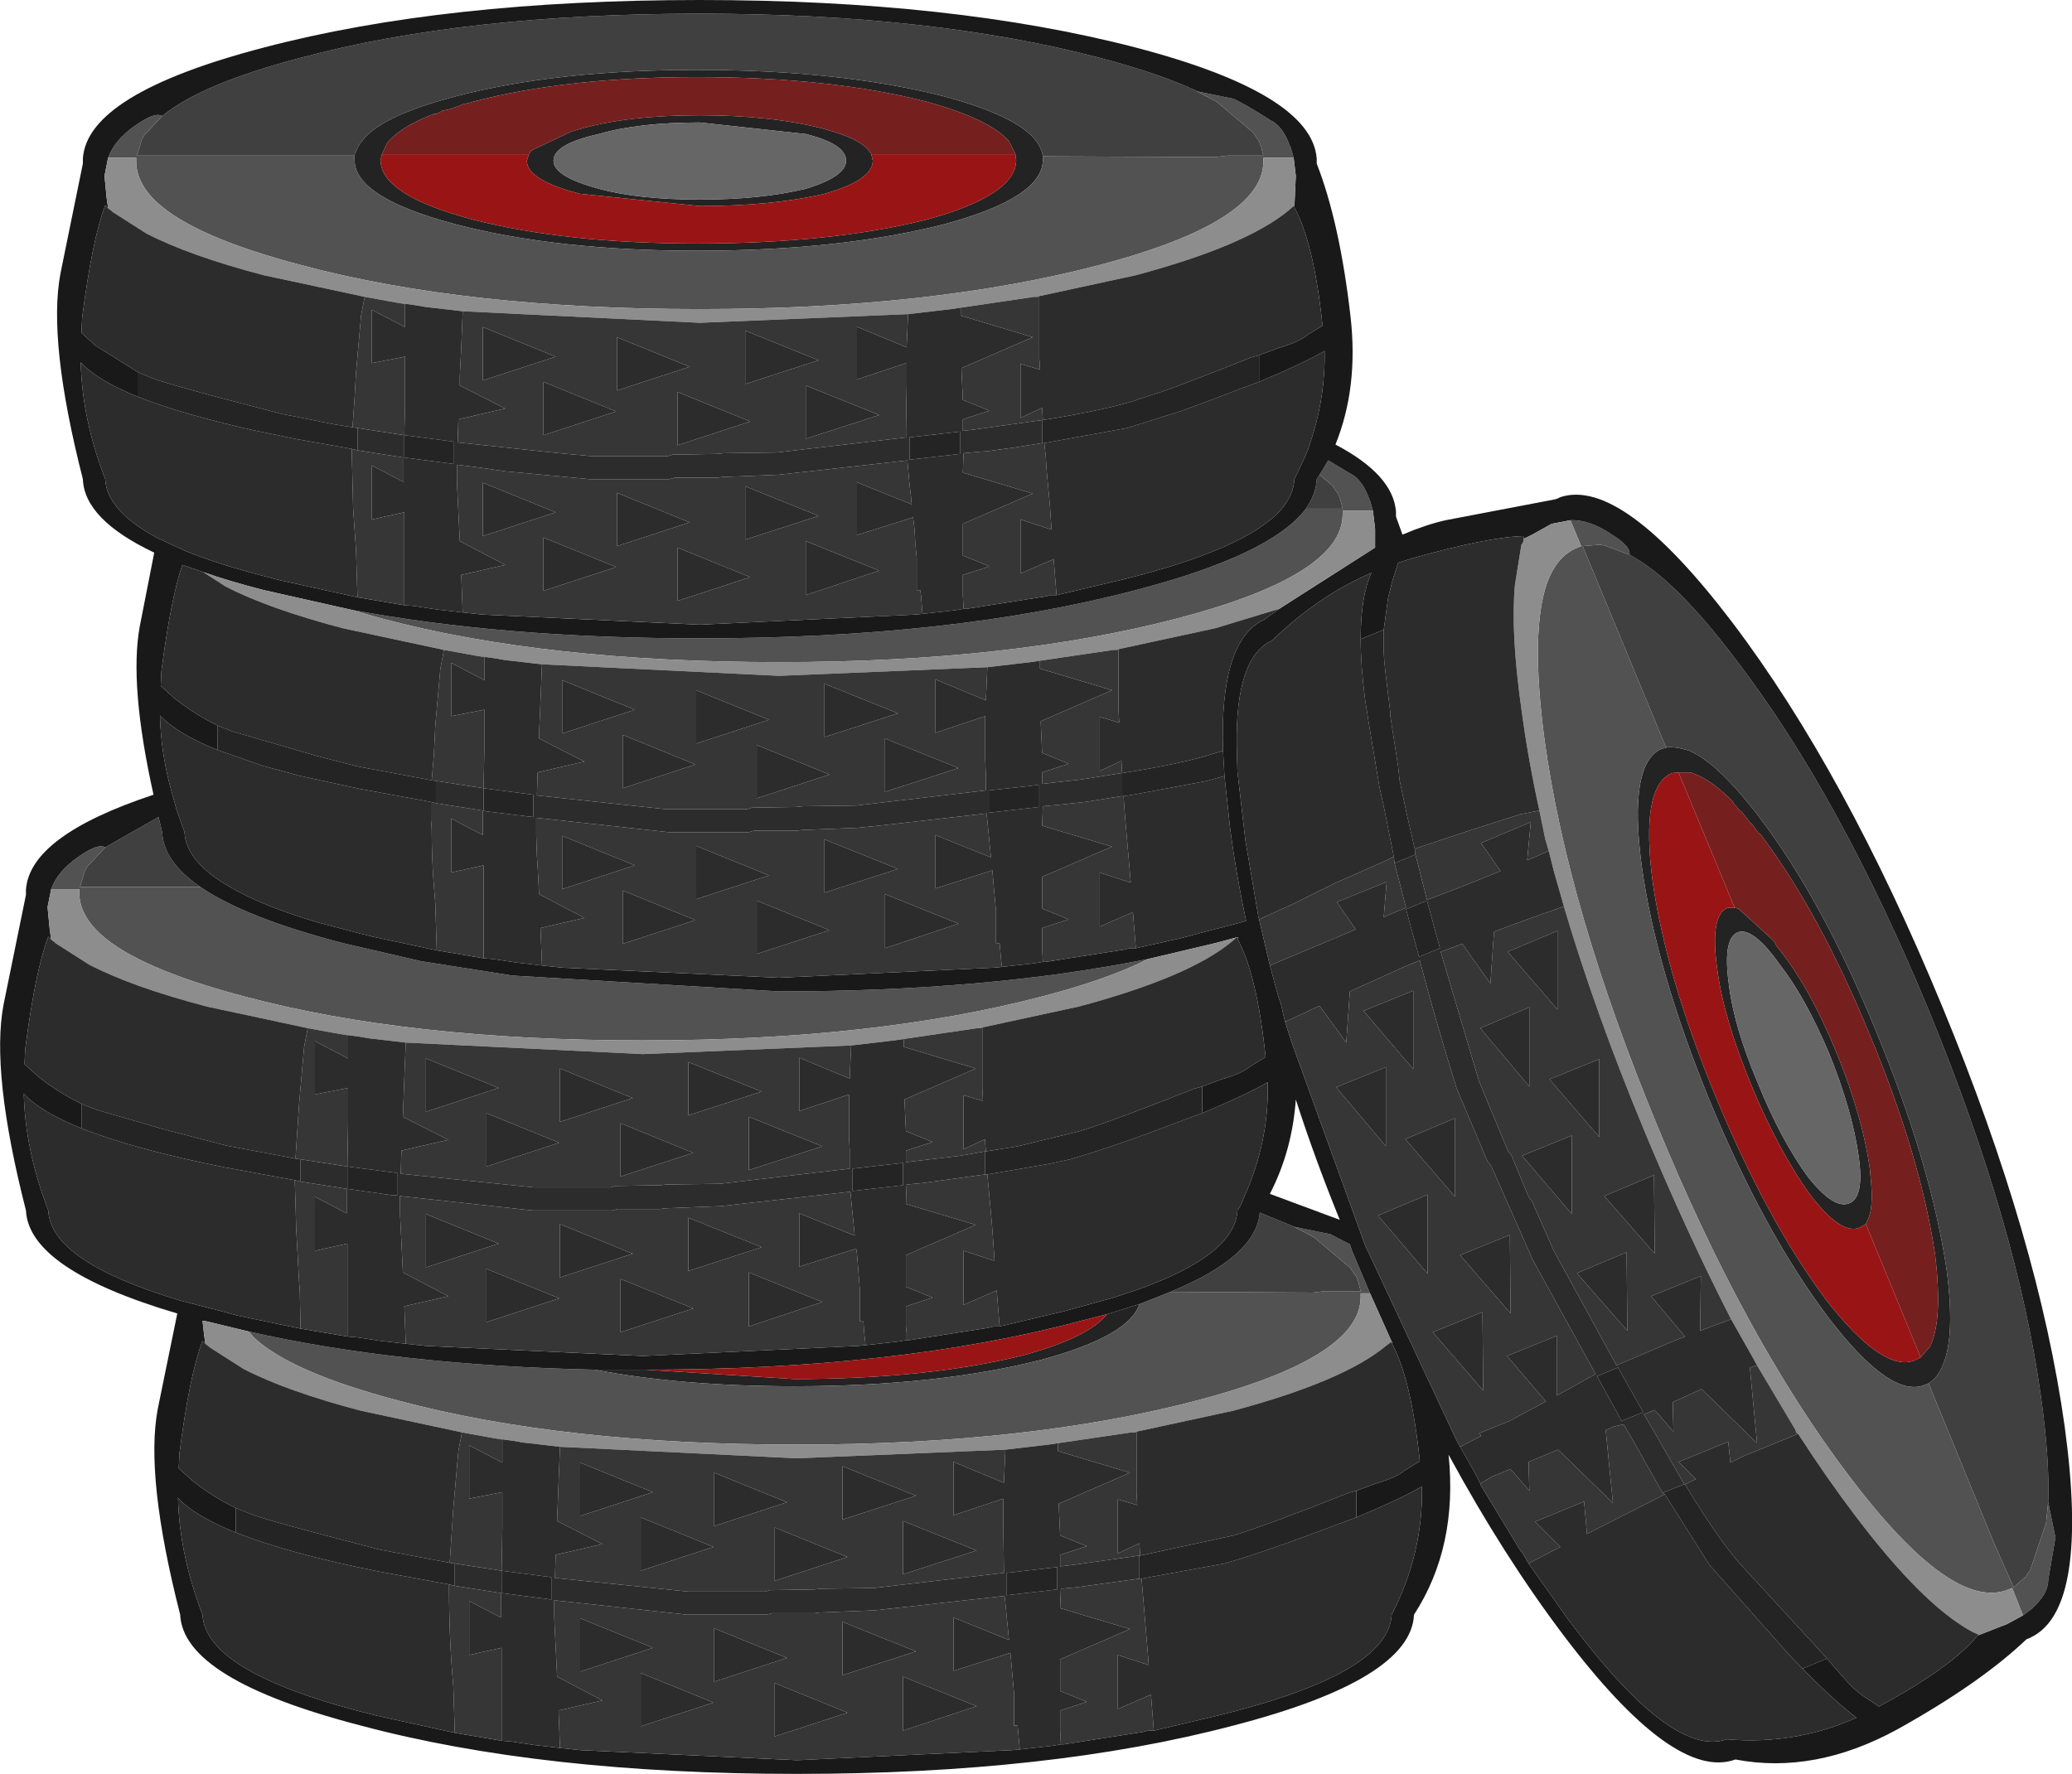 <?xml version="1.0" encoding="UTF-8" standalone="no"?>
<svg xmlns:ffdec="https://www.free-decompiler.com/flash" xmlns:xlink="http://www.w3.org/1999/xlink" ffdec:objectType="shape" height="123.1px" width="143.75px" xmlns="http://www.w3.org/2000/svg">
  <g transform="matrix(1.0, 0.0, 0.0, 1.0, 0.0, 123.1)">
    <path d="M72.35 -112.25 L72.35 -112.0 Q72.35 -109.4 65.55 -107.55 58.3 -105.7 48.35 -105.7 38.6 -105.7 31.55 -107.55 24.6 -109.4 24.6 -112.0 L24.6 -112.3 24.6 -112.35 24.75 -112.7 24.95 -113.1 25.35 -113.6 25.45 -113.7 Q27.0 -115.2 31.55 -116.4 38.6 -118.25 48.35 -118.25 58.3 -118.25 65.55 -116.4 70.0 -115.2 71.55 -113.7 72.25 -113.0 72.35 -112.25 M70.45 -112.4 L70.0 -113.3 Q68.65 -114.85 64.25 -116.05 57.6 -117.75 48.35 -117.75 39.35 -117.75 32.85 -116.05 L32.7 -116.0 32.5 -115.95 32.25 -115.9 32.05 -115.85 31.85 -115.75 31.55 -115.65 31.3 -115.55 30.65 -115.4 30.5 -115.3 30.25 -115.2 30.1 -115.2 30.05 -115.15 29.85 -115.1 Q27.65 -114.2 26.85 -113.15 L26.5 -112.4 26.4 -112.0 Q26.4 -109.55 32.85 -107.85 39.35 -106.2 48.35 -106.2 57.6 -106.2 64.25 -107.85 70.5 -109.55 70.5 -112.0 L70.45 -112.4 M36.7 -112.4 L36.85 -112.65 39.6 -113.95 39.9 -114.05 40.25 -114.15 Q43.55 -115.1 48.55 -115.1 53.55 -115.1 57.2 -114.15 L57.35 -114.1 Q59.75 -113.45 60.35 -112.55 L60.45 -112.4 60.55 -111.95 Q60.55 -110.6 57.2 -109.65 53.55 -108.8 48.55 -108.8 L40.25 -109.65 Q36.55 -110.6 36.55 -111.95 L36.7 -112.4 M58.7 -111.95 Q58.7 -113.1 55.9 -113.8 L48.55 -114.6 Q44.3 -114.6 41.55 -113.8 38.4 -113.1 38.4 -111.95 38.4 -110.85 41.55 -110.0 44.3 -109.25 48.55 -109.25 52.8 -109.25 55.9 -110.0 58.7 -110.85 58.7 -111.95 M41.25 -28.05 L44.6 -28.05 44.8 -28.05 55.1 -27.4 Q64.35 -27.4 71.0 -29.05 75.55 -30.3 76.8 -31.9 L79.05 -32.6 Q78.35 -30.4 72.3 -28.75 65.05 -26.9 55.1 -26.9 47.3 -26.9 41.25 -28.05 M133.25 -28.9 L133.9 -29.65 Q134.8 -31.5 134.25 -36.05 133.25 -42.8 129.7 -51.35 126.25 -59.7 122.25 -65.05 L122.15 -65.2 122.0 -65.3 121.8 -65.55 121.75 -65.65 121.55 -65.9 121.35 -66.1 121.2 -66.3 120.8 -66.8 120.65 -66.9 120.45 -67.15 120.4 -67.2 120.3 -67.3 120.2 -67.5 Q118.55 -69.15 117.25 -69.5 L116.45 -69.5 116.0 -69.45 Q113.8 -68.55 114.65 -61.95 115.6 -55.3 119.05 -46.95 122.6 -38.4 126.65 -32.95 130.65 -27.8 132.85 -28.7 L133.25 -28.9 M120.35 -60.1 L120.6 -60.05 122.85 -58.0 123.1 -57.75 123.25 -57.45 Q125.45 -54.8 127.35 -50.2 129.25 -45.6 129.75 -41.8 L129.75 -41.65 Q130.05 -39.15 129.5 -38.3 L129.45 -38.15 129.0 -37.9 Q127.75 -37.4 125.65 -40.1 123.4 -43.2 121.5 -47.8 119.6 -52.4 119.15 -55.75 118.6 -59.6 119.85 -60.1 L120.35 -60.1 M126.9 -50.0 Q125.25 -53.9 123.45 -56.2 121.6 -58.8 120.55 -58.4 119.5 -57.95 119.95 -54.75 120.3 -51.85 121.95 -47.95 123.55 -44.0 125.45 -41.4 127.25 -39.15 128.3 -39.6 129.35 -40.0 128.95 -42.85 128.5 -46.05 126.9 -50.0 M115.6 -71.2 L115.65 -71.25 116.0 -71.25 116.45 -71.2 117.05 -71.05 117.2 -71.0 Q119.2 -70.15 122.05 -66.4 126.45 -60.6 130.15 -51.55 133.95 -42.35 135.05 -35.0 135.65 -30.4 134.8 -28.4 134.45 -27.5 133.8 -27.1 L133.55 -27.0 Q131.2 -26.0 126.9 -31.6 122.4 -37.55 118.6 -46.75 114.9 -55.8 113.9 -63.0 112.95 -70.15 115.3 -71.15 L115.6 -71.2" fill="#232323" fill-rule="evenodd" stroke="none"/>
    <path d="M26.5 -112.4 L26.85 -113.15 Q27.65 -114.2 29.85 -115.1 L30.05 -115.15 30.1 -115.2 30.25 -115.2 30.5 -115.3 30.65 -115.4 31.3 -115.55 31.55 -115.65 31.85 -115.75 32.05 -115.85 32.25 -115.9 32.5 -115.95 32.7 -116.0 32.85 -116.05 Q39.35 -117.75 48.35 -117.75 57.6 -117.75 64.25 -116.05 68.65 -114.85 70.0 -113.3 L70.45 -112.4 60.45 -112.4 60.35 -112.55 Q59.75 -113.45 57.35 -114.1 L57.2 -114.15 Q53.55 -115.1 48.55 -115.1 43.55 -115.1 40.25 -114.15 L39.9 -114.05 39.6 -113.95 36.85 -112.65 36.7 -112.4 26.5 -112.4 M116.45 -69.5 L117.25 -69.5 Q118.55 -69.15 120.2 -67.5 L120.3 -67.3 120.4 -67.2 120.45 -67.15 120.65 -66.9 120.8 -66.8 121.2 -66.3 121.35 -66.1 121.55 -65.9 121.75 -65.65 121.8 -65.55 122.0 -65.3 122.15 -65.2 122.25 -65.05 Q126.25 -59.7 129.7 -51.35 133.25 -42.8 134.25 -36.05 134.8 -31.5 133.9 -29.65 L133.25 -28.9 129.45 -38.15 129.5 -38.3 Q130.05 -39.15 129.75 -41.65 L129.75 -41.8 Q129.25 -45.6 127.35 -50.2 125.45 -54.8 123.25 -57.45 L123.1 -57.75 122.85 -58.0 120.6 -60.05 120.35 -60.1 116.45 -69.5" fill="#761f1f" fill-rule="evenodd" stroke="none"/>
    <path d="M83.1 -116.75 L83.05 -116.75 84.4 -116.05 87.0 -113.85 87.0 -113.8 87.35 -113.3 87.5 -112.9 87.65 -112.3 85.15 -112.3 84.35 -112.2 72.35 -112.25 Q72.25 -113.0 71.55 -113.7 70.0 -115.2 65.55 -116.4 58.3 -118.25 48.35 -118.25 38.6 -118.25 31.55 -116.4 27.0 -115.2 25.45 -113.7 L25.35 -113.6 24.95 -113.1 24.75 -112.7 24.6 -112.35 24.6 -112.3 9.5 -112.3 9.85 -113.45 10.0 -113.7 11.25 -115.05 Q14.0 -117.3 20.9 -119.1 32.3 -122.15 48.55 -122.15 64.6 -122.15 76.25 -119.1 80.45 -118.0 83.1 -116.75 M90.6 -87.8 Q91.3 -88.8 91.35 -89.85 L91.55 -90.15 92.5 -89.35 92.5 -89.3 92.85 -88.8 93.0 -88.4 93.15 -87.8 90.6 -87.8 M13.9 -61.55 L5.55 -61.55 5.9 -62.7 6.05 -62.95 7.3 -64.3 11.0 -66.4 11.25 -65.35 Q11.35 -63.3 13.9 -61.55 M81.2 -33.45 Q87.15 -35.9 87.4 -38.95 L89.85 -37.95 89.8 -37.95 91.15 -37.25 93.75 -35.05 93.75 -35.0 94.1 -34.5 94.25 -34.1 94.4 -33.5 91.9 -33.5 91.1 -33.4 81.2 -33.45 M133.8 -27.1 Q134.45 -27.5 134.8 -28.4 135.65 -30.4 135.05 -35.0 133.95 -42.35 130.15 -51.55 126.45 -60.6 122.05 -66.4 119.2 -70.15 117.2 -71.0 L117.05 -71.05 116.45 -71.2 116.0 -71.25 115.65 -71.25 115.6 -71.2 109.8 -85.2 111.0 -85.3 111.3 -85.25 113.05 -84.6 Q116.2 -82.95 120.45 -77.3 127.65 -67.9 133.85 -52.9 139.95 -38.05 141.6 -26.15 142.2 -21.85 142.1 -18.9 L141.95 -17.4 140.85 -14.15 140.5 -13.65 140.15 -13.35 139.7 -12.95 138.35 -16.0 133.8 -27.1" fill="#404040" fill-rule="evenodd" stroke="none"/>
    <path d="M83.1 -116.75 L85.55 -116.25 Q86.35 -115.9 88.15 -114.75 89.0 -114.35 89.5 -112.95 L89.55 -112.85 89.75 -112.15 87.65 -112.15 87.65 -111.9 Q87.65 -107.7 76.25 -104.7 64.6 -101.65 48.55 -101.65 32.3 -101.65 20.9 -104.7 13.5 -106.65 10.9 -109.05 9.45 -110.4 9.45 -111.9 L9.45 -112.15 7.5 -112.15 Q7.95 -113.4 9.4 -114.4 10.75 -115.35 11.25 -115.05 L10.0 -113.7 9.85 -113.45 9.5 -112.3 24.6 -112.3 24.6 -112.0 Q24.6 -109.4 31.55 -107.55 38.6 -105.7 48.35 -105.7 58.3 -105.7 65.55 -107.55 72.35 -109.4 72.35 -112.0 L72.35 -112.25 84.35 -112.2 85.15 -112.3 87.65 -112.3 87.5 -112.9 87.35 -113.3 87.0 -113.8 87.0 -113.85 84.4 -116.05 83.05 -116.75 83.1 -116.75 M79.65 -56.55 Q76.9 -55.15 72.3 -53.95 60.65 -50.9 44.6 -50.9 28.35 -50.9 16.95 -53.95 9.55 -55.9 6.95 -58.3 5.5 -59.65 5.5 -61.15 L5.5 -61.4 3.55 -61.4 Q4.0 -62.65 5.45 -63.65 6.8 -64.6 7.3 -64.3 L6.05 -62.95 5.9 -62.7 5.55 -61.55 13.9 -61.55 Q17.05 -59.4 23.8 -57.65 L29.2 -56.4 35.55 -55.4 54.05 -54.3 Q68.5 -54.3 79.65 -56.55 M95.25 -87.65 L93.15 -87.65 93.15 -87.4 Q93.15 -83.2 81.75 -80.2 70.1 -77.15 54.05 -77.15 37.8 -77.15 26.4 -80.2 L24.3 -80.8 Q34.9 -78.8 48.55 -78.8 66.1 -78.8 78.8 -82.15 88.2 -84.6 90.6 -87.8 L93.15 -87.8 93.0 -88.4 92.85 -88.8 92.5 -89.3 92.5 -89.35 91.55 -90.15 92.15 -91.15 93.65 -90.25 Q94.5 -89.85 95.0 -88.45 L95.05 -88.35 95.25 -87.65 M17.25 -30.7 Q27.6 -28.35 41.25 -28.05 47.3 -26.9 55.1 -26.9 65.05 -26.9 72.3 -28.75 78.35 -30.4 79.05 -32.6 L81.2 -33.45 91.1 -33.4 91.9 -33.5 94.4 -33.5 94.25 -34.1 94.1 -34.5 93.75 -35.0 93.75 -35.05 91.15 -37.25 89.8 -37.95 89.85 -37.95 92.3 -37.45 93.65 -36.75 93.8 -36.3 95.05 -33.35 94.4 -33.35 94.4 -33.1 Q94.4 -28.9 83.0 -25.9 71.35 -22.85 55.3 -22.85 39.05 -22.85 27.65 -25.9 20.25 -27.85 17.65 -30.25 L17.25 -30.7 M115.6 -71.2 L115.3 -71.15 Q112.95 -70.15 113.9 -63.0 114.9 -55.8 118.6 -46.75 122.4 -37.55 126.9 -31.6 131.2 -26.0 133.55 -27.0 L133.8 -27.1 138.35 -16.0 139.7 -12.95 140.15 -13.35 140.5 -13.65 140.85 -14.15 141.95 -17.4 142.1 -18.9 142.1 -18.85 142.6 -16.4 142.1 -13.45 Q142.1 -12.5 141.0 -11.5 L140.95 -11.45 140.35 -11.0 139.6 -12.9 139.35 -12.8 Q135.45 -11.2 128.3 -20.65 121.05 -30.2 114.95 -45.05 108.75 -60.05 107.15 -71.8 106.15 -79.35 107.35 -82.7 108.05 -84.55 109.45 -85.1 L109.7 -85.2 108.95 -87.0 Q110.25 -87.05 111.75 -86.05 113.15 -85.2 113.05 -84.6 L111.3 -85.25 111.0 -85.3 109.8 -85.2 115.6 -71.2" fill="#525252" fill-rule="evenodd" stroke="none"/>
    <path d="M91.35 -111.9 L91.35 -111.75 Q92.95 -107.65 93.7 -101.1 94.25 -96.2 92.65 -92.25 96.65 -90.15 96.85 -87.6 L96.85 -87.4 96.85 -87.25 97.3 -86.0 Q98.95 -86.7 100.3 -87.0 L107.9 -88.45 108.05 -88.5 108.25 -88.6 Q112.5 -90.0 120.15 -79.95 128.0 -69.6 134.75 -53.25 141.45 -37.05 143.25 -24.05 144.95 -11.5 140.95 -9.5 L140.75 -9.4 140.6 -9.35 Q137.4 -6.3 131.65 -3.1 125.9 0.05 120.4 -1.0 116.15 0.55 108.45 -9.65 104.3 -15.15 100.5 -22.15 101.15 -15.75 98.1 -11.05 97.9 -6.55 85.55 -3.35 72.85 0.0 55.3 0.0 37.6 0.0 25.05 -3.35 12.7 -6.55 12.5 -11.05 10.05 -20.65 10.95 -25.35 L12.3 -31.95 Q2.0 -35.0 1.8 -39.1 -0.65 -48.7 0.25 -53.4 L1.8 -61.0 1.8 -61.15 1.8 -61.35 Q2.05 -65.1 10.65 -67.95 8.95 -75.6 9.7 -79.65 L10.7 -84.75 Q5.85 -87.05 5.75 -89.85 3.3 -99.45 4.2 -104.15 L5.75 -111.75 5.75 -111.9 5.75 -112.1 Q6.05 -116.6 18.3 -119.8 30.85 -123.1 48.55 -123.1 66.1 -123.1 78.8 -119.8 91.0 -116.6 91.35 -112.1 L91.35 -111.9 M89.75 -112.15 L89.55 -112.85 89.5 -112.95 Q89.0 -114.35 88.15 -114.75 86.35 -115.9 85.55 -116.25 L83.1 -116.75 Q80.45 -118.0 76.25 -119.1 64.6 -122.15 48.55 -122.15 32.3 -122.15 20.9 -119.1 14.0 -117.3 11.25 -115.05 10.75 -115.35 9.4 -114.4 7.95 -113.4 7.5 -112.15 L7.25 -110.9 7.4 -109.35 7.5 -108.65 7.3 -108.85 Q6.4 -106.5 5.7 -101.05 L5.65 -100.0 6.65 -99.1 9.6 -97.25 9.6 -95.55 Q6.75 -96.7 5.6 -97.95 5.7 -94.0 7.3 -89.85 7.4 -87.65 10.95 -85.75 L12.9 -84.85 Q15.25 -83.9 18.6 -83.05 L19.35 -82.85 24.8 -81.65 28.05 -81.1 28.7 -81.05 30.35 -80.8 30.8 -80.75 32.1 -80.6 33.5 -80.45 48.55 -79.75 63.5 -80.45 64.0 -80.5 66.25 -80.75 66.85 -80.85 67.05 -80.85 72.15 -81.65 72.5 -81.7 72.9 -81.8 73.3 -81.8 77.75 -82.85 Q86.35 -84.95 88.85 -87.7 89.75 -88.75 89.8 -89.85 L90.4 -91.1 90.75 -91.9 91.1 -93.0 Q91.95 -95.8 91.9 -98.75 90.45 -97.9 87.35 -96.6 L87.35 -98.45 88.7 -98.95 Q90.1 -99.35 90.7 -99.85 L91.75 -100.5 91.75 -100.55 Q91.15 -106.25 89.8 -108.7 L89.9 -110.9 89.75 -112.15 M33.55 -56.6 L34.2 -56.55 35.85 -56.3 36.3 -56.25 37.6 -56.1 39.0 -55.95 54.05 -55.25 69.0 -55.95 69.5 -56.0 71.75 -56.25 72.35 -56.35 72.55 -56.35 77.65 -57.15 78.0 -57.2 78.4 -57.3 78.8 -57.3 81.95 -58.0 83.25 -58.35 85.95 -59.05 86.45 -59.2 Q85.75 -62.5 85.35 -65.55 L84.95 -69.25 84.85 -71.0 Q84.6 -78.65 87.7 -80.1 L88.75 -80.85 95.4 -85.1 95.4 -86.4 95.25 -87.65 95.05 -88.35 95.0 -88.45 Q94.5 -89.85 93.65 -90.25 L92.15 -91.15 91.55 -90.15 91.35 -89.85 Q91.3 -88.8 90.6 -87.8 88.2 -84.6 78.8 -82.15 66.1 -78.8 48.55 -78.8 34.9 -78.8 24.3 -80.8 L18.3 -82.15 Q15.95 -82.75 14.1 -83.4 L12.65 -83.9 Q11.85 -81.55 11.2 -76.55 L11.15 -75.5 12.15 -74.6 Q13.55 -73.5 15.1 -72.75 L15.1 -71.05 Q12.25 -72.2 11.1 -73.45 11.15 -70.95 11.85 -68.35 L12.25 -66.9 12.8 -65.35 Q12.9 -63.3 15.95 -61.55 18.15 -60.25 22.0 -59.1 L24.85 -58.35 25.85 -58.1 30.3 -57.15 33.55 -56.6 M85.8 -58.05 L84.3 -57.65 79.65 -56.55 Q68.5 -54.3 54.05 -54.3 L35.55 -55.4 29.2 -56.4 23.8 -57.65 Q17.05 -59.4 13.9 -61.55 11.35 -63.3 11.25 -65.35 L11.0 -66.4 7.3 -64.3 Q6.8 -64.6 5.45 -63.65 4.0 -62.65 3.55 -61.4 L3.3 -60.15 3.45 -58.6 3.55 -57.9 3.35 -58.1 Q2.45 -55.75 1.75 -50.3 L1.7 -49.25 2.7 -48.35 Q4.1 -47.25 5.65 -46.5 L5.65 -44.8 Q2.8 -45.95 1.65 -47.2 1.75 -43.25 3.35 -39.1 3.5 -35.55 12.5 -32.85 L14.05 -32.45 15.4 -32.1 16.5 -31.8 20.85 -30.9 24.1 -30.35 24.75 -30.3 26.4 -30.05 26.85 -30.0 28.15 -29.85 29.55 -29.7 44.6 -29.0 59.55 -29.7 60.05 -29.75 62.3 -30.0 62.9 -30.1 63.1 -30.1 68.2 -30.9 68.55 -30.95 68.95 -31.05 69.35 -31.05 73.8 -32.1 77.25 -33.05 79.05 -33.65 Q85.7 -36.05 85.85 -39.1 L86.05 -39.4 86.6 -40.7 Q88.05 -44.25 87.95 -48.0 86.5 -47.15 83.4 -45.85 L83.4 -47.7 84.75 -48.2 Q86.15 -48.6 86.75 -49.1 L87.8 -49.75 87.8 -49.8 Q87.2 -55.5 85.85 -57.95 L85.9 -58.05 85.85 -58.05 85.8 -58.05 M17.25 -30.7 L14.35 -31.4 14.05 -31.45 14.15 -30.55 14.25 -29.85 14.05 -30.05 Q13.15 -27.7 12.45 -22.25 L12.4 -21.2 13.4 -20.3 Q14.8 -19.2 16.35 -18.45 L16.35 -16.75 Q13.5 -17.9 12.35 -19.15 12.45 -15.2 14.05 -11.05 14.25 -6.95 26.1 -4.05 L31.55 -2.85 34.8 -2.3 35.45 -2.25 37.1 -2.0 37.55 -1.95 38.85 -1.8 40.25 -1.65 55.3 -0.95 70.25 -1.65 70.75 -1.7 73.0 -1.95 73.6 -2.05 73.8 -2.05 78.9 -2.85 79.25 -2.9 79.65 -3.0 80.05 -3.0 84.5 -4.05 Q96.35 -6.95 96.55 -11.05 98.75 -15.3 98.65 -19.95 97.2 -19.1 94.1 -17.8 L94.1 -19.65 95.45 -20.15 Q96.85 -20.55 97.45 -21.05 L98.5 -21.7 98.5 -21.75 Q97.9 -27.45 96.55 -29.9 L96.6 -29.95 96.55 -30.0 95.05 -33.35 93.8 -36.3 93.65 -36.75 92.3 -37.45 89.85 -37.95 87.4 -38.95 Q87.15 -35.9 81.2 -33.45 L79.05 -32.6 76.8 -31.9 74.85 -31.4 Q62.2 -28.05 44.8 -28.05 L44.6 -28.05 41.25 -28.05 Q27.6 -28.35 17.25 -30.7 M142.1 -18.9 Q142.2 -21.85 141.6 -26.15 139.95 -38.05 133.85 -52.9 127.65 -67.9 120.45 -77.3 116.2 -82.95 113.05 -84.6 113.15 -85.2 111.75 -86.05 110.25 -87.05 108.95 -87.0 L107.65 -86.75 106.3 -86.0 105.7 -85.7 105.75 -85.9 Q103.3 -85.85 97.95 -84.35 L97.8 -84.3 97.0 -84.05 96.6 -82.8 96.3 -81.6 96.0 -79.4 94.4 -78.75 Q94.4 -81.75 95.15 -83.35 91.45 -81.75 88.25 -78.65 85.7 -77.5 85.8 -71.3 L85.85 -69.55 86.4 -64.8 87.3 -59.5 87.35 -59.3 88.1 -56.1 88.25 -55.55 88.7 -53.9 88.85 -53.5 89.15 -52.2 89.6 -50.8 94.7 -36.7 101.05 -23.15 101.3 -22.7 102.4 -20.75 102.7 -20.15 102.75 -20.0 105.45 -15.55 105.65 -15.3 105.85 -14.95 106.05 -14.6 108.7 -10.85 Q115.95 -1.05 119.8 -2.4 124.55 -2.0 128.8 -3.9 127.45 -4.9 125.05 -7.3 L126.75 -8.0 127.75 -6.85 Q128.65 -5.8 129.35 -5.35 L130.4 -4.65 130.4 -4.7 Q135.4 -7.4 137.2 -9.6 L139.25 -10.4 140.35 -11.0 140.95 -11.45 141.0 -11.5 Q142.1 -12.5 142.1 -13.45 L142.6 -16.4 142.1 -18.85 142.1 -18.9 M89.9 -46.8 Q89.65 -43.25 88.1 -40.25 L92.95 -38.45 Q91.2 -42.75 89.9 -46.8" fill="#191919" fill-rule="evenodd" stroke="none"/>
    <path d="M7.5 -112.15 L9.45 -112.15 9.45 -111.9 Q9.45 -110.4 10.9 -109.05 13.5 -106.65 20.9 -104.7 32.3 -101.65 48.55 -101.65 64.6 -101.65 76.25 -104.7 87.65 -107.7 87.65 -111.9 L87.65 -112.15 89.75 -112.15 89.9 -110.9 89.8 -108.7 89.8 -108.85 89.4 -108.5 Q86.45 -106.05 78.8 -104.0 L72.1 -102.55 72.0 -102.5 71.9 -102.5 71.75 -102.5 66.65 -101.75 66.0 -101.65 63.0 -101.3 48.55 -100.7 32.1 -101.5 29.5 -101.8 28.95 -101.9 27.5 -102.1 27.25 -102.15 26.95 -102.2 25.3 -102.5 18.3 -104.0 Q13.15 -105.35 10.15 -106.9 L7.8 -108.4 7.7 -108.5 7.55 -108.6 7.5 -108.65 7.4 -109.35 7.25 -110.9 7.5 -112.15 M68.5 -76.8 L54.05 -76.2 37.6 -77.0 35.0 -77.3 34.45 -77.4 33.0 -77.6 32.75 -77.65 32.45 -77.7 30.8 -78.0 23.8 -79.5 Q18.65 -80.85 15.65 -82.4 L14.1 -83.4 Q15.95 -82.75 18.3 -82.15 L24.3 -80.8 26.4 -80.2 Q37.8 -77.15 54.05 -77.15 70.1 -77.15 81.75 -80.2 93.15 -83.2 93.15 -87.4 L93.15 -87.65 95.25 -87.65 95.4 -86.4 95.4 -85.1 88.75 -80.85 84.3 -79.5 77.6 -78.05 77.5 -78.0 77.4 -78.0 77.25 -78.0 72.15 -77.25 71.5 -77.15 68.5 -76.8 M59.05 -50.55 L44.6 -49.95 28.15 -50.75 25.55 -51.05 25.0 -51.15 23.55 -51.35 23.3 -51.4 23.0 -51.45 21.35 -51.75 14.35 -53.25 Q9.2 -54.6 6.2 -56.15 L3.85 -57.65 3.75 -57.75 3.6 -57.85 3.55 -57.9 3.45 -58.6 3.3 -60.15 3.55 -61.4 5.5 -61.4 5.5 -61.15 Q5.5 -59.65 6.95 -58.3 9.55 -55.9 16.95 -53.95 28.35 -50.9 44.6 -50.9 60.65 -50.9 72.3 -53.95 76.9 -55.15 79.65 -56.55 L84.3 -57.65 85.8 -58.05 85.45 -57.75 Q82.5 -55.3 74.85 -53.25 L68.15 -51.8 68.05 -51.75 67.95 -51.75 67.8 -51.75 62.7 -51.0 62.05 -50.9 59.05 -50.55 M14.25 -29.85 L14.15 -30.55 14.05 -31.45 14.35 -31.4 17.25 -30.7 17.65 -30.25 Q20.25 -27.85 27.65 -25.9 39.05 -22.85 55.3 -22.85 71.35 -22.85 83.0 -25.9 94.4 -28.9 94.4 -33.1 L94.4 -33.35 95.05 -33.35 96.55 -30.0 96.6 -29.95 96.55 -29.9 96.55 -30.0 96.15 -29.7 Q93.2 -27.25 85.55 -25.2 L78.85 -23.75 78.75 -23.7 78.65 -23.7 78.5 -23.7 73.4 -22.95 72.75 -22.85 69.75 -22.5 55.3 -21.9 38.85 -22.7 36.25 -23.0 35.7 -23.1 34.25 -23.3 34.0 -23.35 33.7 -23.4 32.05 -23.7 25.05 -25.2 Q19.9 -26.55 16.9 -28.1 L14.55 -29.6 14.45 -29.7 14.3 -29.8 14.25 -29.85 M105.7 -85.7 L106.3 -86.0 107.65 -86.75 108.95 -87.0 109.7 -85.2 109.45 -85.1 Q108.05 -84.55 107.35 -82.7 106.15 -79.35 107.15 -71.8 108.75 -60.05 114.95 -45.05 121.05 -30.2 128.3 -20.65 135.45 -11.2 139.35 -12.8 L139.6 -12.9 140.35 -11.0 139.25 -10.4 137.2 -9.6 137.3 -9.65 136.85 -9.85 Q133.4 -11.7 128.65 -18.0 126.65 -20.65 124.75 -23.6 L124.65 -23.65 124.6 -23.75 124.55 -23.9 121.9 -28.35 121.6 -28.9 120.1 -31.55 Q117.0 -37.6 114.05 -44.7 110.65 -52.9 108.5 -60.2 L107.8 -62.65 107.65 -63.25 107.45 -64.05 107.2 -64.9 107.15 -65.15 106.8 -66.85 Q106.0 -70.5 105.55 -73.9 104.8 -79.2 105.1 -82.5 L105.55 -85.3 105.6 -85.35 105.65 -85.45 105.7 -85.55 105.7 -85.7 M85.85 -57.95 L85.85 -58.05 85.9 -58.05 85.85 -57.95" fill="#8d8d8d" fill-rule="evenodd" stroke="none"/>
    <path d="M89.8 -108.7 Q91.15 -106.25 91.75 -100.55 L91.75 -100.5 90.7 -99.85 Q90.1 -99.35 88.7 -98.95 L87.35 -98.45 86.8 -98.3 Q83.3 -96.9 81.0 -96.05 L78.85 -95.35 78.75 -95.3 Q76.45 -94.6 72.35 -93.95 L72.3 -94.8 70.8 -94.1 70.8 -97.85 72.15 -97.45 72.15 -97.55 72.1 -98.3 72.1 -102.55 78.8 -104.0 Q86.45 -106.05 89.4 -108.5 L89.8 -108.85 89.8 -108.7 M87.35 -96.6 Q90.45 -97.9 91.9 -98.75 91.95 -95.8 91.1 -93.0 L90.75 -91.9 90.4 -91.1 89.8 -89.85 Q89.75 -88.75 88.85 -87.7 86.35 -84.95 77.75 -82.85 L73.3 -81.8 73.15 -83.7 73.1 -84.3 70.8 -83.3 70.8 -87.05 72.95 -86.35 72.85 -87.9 72.6 -90.6 72.55 -91.45 72.45 -92.35 78.2 -93.4 81.85 -94.55 84.05 -95.35 86.0 -96.1 87.35 -96.6 M66.85 -80.85 L66.25 -80.75 64.0 -80.5 63.9 -81.75 63.85 -82.15 63.6 -82.15 63.6 -84.4 63.5 -85.4 63.45 -86.35 63.35 -87.2 59.4 -85.95 59.4 -89.65 63.25 -88.1 63.2 -88.65 63.1 -89.5 62.95 -91.15 57.15 -90.5 53.95 -90.15 50.1 -90.0 49.75 -89.95 46.8 -89.95 46.45 -89.85 40.9 -89.85 35.0 -90.4 33.3 -90.65 31.7 -90.85 31.7 -89.8 31.7 -89.65 31.9 -85.55 35.05 -83.9 32.0 -83.2 32.1 -80.6 30.8 -80.75 30.35 -80.8 28.7 -81.05 28.05 -81.1 28.05 -87.55 25.8 -87.05 25.8 -90.8 28.0 -89.65 28.0 -90.6 28.0 -91.35 24.8 -91.85 24.8 -93.4 28.05 -92.9 28.1 -95.0 28.1 -95.85 28.1 -98.35 25.8 -97.9 25.8 -101.6 28.1 -100.4 28.1 -102.0 27.5 -102.1 28.95 -101.9 29.5 -101.8 32.1 -101.5 32.0 -99.0 31.9 -97.0 31.9 -96.35 35.05 -94.75 31.8 -94.0 31.75 -92.4 36.9 -91.85 38.8 -91.65 41.0 -91.45 46.35 -91.45 46.65 -91.55 49.75 -91.6 50.2 -91.65 53.9 -91.7 62.9 -92.75 62.9 -93.3 62.85 -96.45 62.85 -97.4 62.85 -97.9 59.4 -96.75 59.4 -100.45 62.9 -99.0 63.0 -101.3 66.0 -101.65 66.65 -101.75 66.65 -101.2 71.65 -99.7 66.7 -97.55 66.8 -95.35 68.65 -94.6 66.8 -94.0 66.8 -93.2 67.65 -93.3 72.3 -93.95 72.3 -92.35 70.4 -92.05 68.6 -91.8 67.95 -91.75 66.85 -91.65 66.8 -90.3 71.65 -88.85 66.8 -86.75 66.8 -84.55 68.65 -83.8 66.8 -83.2 66.8 -81.8 66.85 -80.85 M24.8 -81.65 L19.35 -82.85 18.6 -83.05 Q15.25 -83.9 12.9 -84.85 L10.95 -85.75 Q7.4 -87.65 7.3 -89.85 5.7 -94.0 5.6 -97.95 6.75 -96.7 9.6 -95.55 12.65 -94.35 17.55 -93.25 L19.5 -92.85 20.45 -92.65 24.4 -91.95 24.5 -87.8 24.7 -84.9 24.8 -81.65 M9.6 -97.25 L6.65 -99.1 5.65 -100.0 5.7 -101.05 Q6.4 -106.5 7.3 -108.85 L7.5 -108.65 7.55 -108.6 7.7 -108.5 7.8 -108.4 10.15 -106.9 Q13.15 -105.35 18.3 -104.0 L25.3 -102.5 25.05 -101.2 24.7 -97.25 24.6 -95.5 24.5 -94.05 24.45 -93.45 23.2 -93.65 20.2 -94.25 19.65 -94.35 15.25 -95.5 Q11.3 -96.55 10.6 -96.85 L9.6 -97.25 M28.05 -92.9 L28.05 -91.35 31.5 -90.9 31.5 -92.45 28.05 -92.9 M63.1 -92.75 L63.1 -91.2 66.6 -91.6 66.6 -93.15 65.3 -93.0 63.1 -92.75 M37.6 -77.0 L37.5 -74.5 37.4 -72.2 37.4 -71.85 40.55 -70.25 37.3 -69.5 37.25 -67.9 41.45 -67.45 46.15 -66.95 46.5 -66.95 51.85 -66.95 52.15 -67.05 55.25 -67.1 55.7 -67.15 59.4 -67.2 68.4 -68.25 68.4 -69.25 68.35 -70.45 68.35 -71.95 68.35 -73.4 64.9 -72.25 64.9 -75.95 68.4 -74.5 68.5 -76.8 71.5 -77.15 72.15 -77.25 72.15 -76.7 77.15 -75.2 72.2 -73.05 72.3 -70.85 74.15 -70.1 72.3 -69.5 72.3 -68.7 73.15 -68.8 74.95 -69.0 77.8 -69.45 77.8 -67.85 75.3 -67.45 73.45 -67.25 72.35 -67.15 72.3 -65.8 77.15 -64.35 72.3 -62.25 72.3 -60.05 74.15 -59.3 72.3 -58.7 72.3 -57.3 72.35 -56.35 71.75 -56.25 69.5 -56.0 69.35 -57.65 69.1 -57.65 69.1 -59.9 68.95 -61.5 68.85 -62.7 64.9 -61.45 64.9 -65.15 68.75 -63.6 68.45 -66.65 60.95 -65.8 59.45 -65.65 55.6 -65.5 55.25 -65.45 52.3 -65.45 51.95 -65.35 46.4 -65.35 37.2 -66.35 37.2 -65.15 37.25 -63.65 37.3 -62.95 37.4 -61.05 40.55 -59.4 37.5 -58.7 37.5 -58.6 37.6 -56.1 36.3 -56.25 35.85 -56.3 34.2 -56.55 33.55 -56.6 33.55 -63.05 31.3 -62.55 31.3 -66.3 33.5 -65.15 33.5 -66.1 33.5 -66.25 33.5 -66.8 33.5 -66.85 30.3 -67.35 30.3 -68.9 33.55 -68.4 33.6 -71.0 33.6 -71.35 33.6 -73.85 31.3 -73.4 31.3 -77.1 33.6 -75.9 33.6 -77.5 33.0 -77.6 34.45 -77.4 35.0 -77.3 37.6 -77.0 M33.55 -68.4 L33.55 -66.85 33.7 -66.8 35.75 -66.55 37.0 -66.4 37.0 -67.95 33.55 -68.4 M56.8 -87.3 L51.7 -85.65 51.7 -89.35 56.8 -87.3 M55.9 -96.35 L61.0 -94.3 55.9 -92.65 55.9 -96.35 M51.7 -96.45 L51.7 -100.15 56.8 -98.1 51.7 -96.45 M47.0 -95.9 L52.05 -93.85 47.0 -92.2 47.0 -95.9 M42.8 -96.0 L42.8 -99.7 47.85 -97.65 42.8 -96.0 M47.85 -86.85 L42.8 -85.2 42.8 -88.9 47.85 -86.85 M47.0 -85.1 L52.05 -83.05 47.0 -81.4 47.0 -85.1 M55.9 -85.55 L61.0 -83.5 55.9 -81.8 55.9 -85.55 M57.55 -69.35 L52.5 -67.7 52.5 -71.4 57.55 -69.35 M43.2 -72.1 L48.25 -70.05 43.2 -68.4 43.2 -72.1 M43.2 -61.3 L48.25 -59.25 43.2 -57.6 43.2 -61.3 M52.5 -60.6 L57.55 -58.55 52.5 -56.9 52.5 -60.6 M28.15 -50.75 L28.05 -48.25 27.95 -45.6 31.1 -44.0 27.85 -43.25 27.8 -41.65 31.65 -41.25 37.05 -40.7 42.4 -40.7 42.7 -40.8 45.8 -40.85 46.25 -40.9 49.95 -40.95 58.95 -42.0 58.95 -43.3 58.9 -44.25 58.9 -45.7 58.9 -47.15 55.45 -46.0 55.45 -49.7 58.95 -48.25 59.05 -50.55 62.05 -50.9 62.7 -51.0 62.7 -50.45 67.7 -48.95 62.75 -46.8 62.85 -44.6 64.7 -43.85 62.85 -43.25 62.85 -42.45 63.7 -42.55 66.65 -42.9 68.35 -43.2 68.35 -41.6 64.0 -41.0 62.9 -40.9 62.85 -39.55 67.7 -38.1 62.85 -36.0 62.85 -33.8 64.7 -33.05 62.85 -32.45 62.85 -31.05 62.9 -30.6 62.9 -30.1 62.3 -30.0 60.05 -29.75 60.0 -30.2 59.95 -30.7 59.9 -31.4 59.65 -31.4 59.65 -33.65 59.5 -35.55 59.45 -36.1 59.4 -36.45 55.45 -35.2 55.45 -38.9 59.3 -37.35 59.15 -38.85 59.1 -39.35 59.0 -40.4 50.0 -39.4 46.15 -39.25 45.8 -39.2 42.85 -39.2 42.5 -39.1 36.95 -39.1 27.75 -40.1 27.75 -38.9 27.95 -34.8 31.1 -33.15 28.05 -32.45 28.15 -29.85 26.85 -30.0 26.4 -30.05 24.75 -30.3 24.1 -30.35 24.1 -36.8 21.85 -36.3 21.85 -40.05 24.05 -38.9 24.05 -39.85 24.05 -40.6 23.75 -40.65 20.85 -41.1 20.85 -42.65 24.1 -42.15 24.15 -45.1 24.15 -47.6 21.85 -47.15 21.85 -50.85 24.15 -49.65 24.15 -51.25 23.55 -51.35 25.0 -51.15 25.55 -51.05 28.15 -50.75 M68.15 -51.8 L74.85 -53.25 Q82.5 -55.3 85.45 -57.75 L85.8 -58.05 85.85 -58.05 85.85 -57.95 Q87.2 -55.5 87.8 -49.8 L87.8 -49.75 86.75 -49.1 Q86.15 -48.6 84.75 -48.2 L83.4 -47.7 82.85 -47.55 Q77.45 -45.4 74.9 -44.6 L70.6 -43.55 68.4 -43.2 68.35 -43.75 68.35 -44.05 66.85 -43.35 66.85 -47.1 68.2 -46.7 68.15 -47.55 68.15 -51.8 M3.55 -57.9 L3.6 -57.85 3.75 -57.75 3.85 -57.65 6.2 -56.15 Q9.2 -54.6 14.35 -53.25 L21.35 -51.75 21.1 -50.45 20.75 -46.5 20.5 -42.7 15.7 -43.6 11.3 -44.75 6.65 -46.1 5.65 -46.5 Q4.1 -47.25 2.7 -48.35 L1.7 -49.25 1.75 -50.3 Q2.45 -55.75 3.35 -58.1 L3.55 -57.9 M48.3 -71.5 L48.3 -75.2 53.35 -73.15 48.3 -71.5 M48.3 -64.4 L53.35 -62.35 48.3 -60.7 48.3 -64.4 M57.2 -64.85 L62.3 -62.8 57.2 -61.15 57.2 -64.85 M77.85 -69.45 L77.8 -70.3 76.3 -69.6 76.3 -73.35 77.65 -72.95 77.6 -73.8 77.6 -78.05 84.3 -79.5 88.75 -80.85 87.7 -80.1 Q84.6 -78.65 84.85 -71.0 L84.35 -70.85 Q82.05 -70.1 77.85 -69.45 M14.1 -83.4 L15.65 -82.4 Q18.65 -80.85 23.8 -79.5 L30.8 -78.0 30.55 -76.7 30.2 -72.75 30.15 -71.7 30.1 -70.7 29.95 -68.95 25.15 -69.85 24.65 -69.95 21.95 -70.65 20.75 -71.0 16.1 -72.35 15.1 -72.75 Q13.55 -73.5 12.15 -74.6 L11.15 -75.5 11.2 -76.55 Q11.85 -81.55 12.65 -83.9 L14.1 -83.4 M72.1 -68.65 L71.4 -68.55 68.6 -68.25 68.6 -66.7 72.1 -67.1 72.1 -68.65 M78.8 -57.3 L78.6 -59.8 76.3 -58.8 76.3 -62.55 78.45 -61.85 78.05 -66.45 77.95 -67.85 78.6 -67.95 83.7 -68.9 84.95 -69.25 85.35 -65.55 Q85.75 -62.5 86.45 -59.2 L85.95 -59.05 83.25 -58.35 81.95 -58.0 78.8 -57.3 M61.4 -71.85 L66.5 -69.8 61.4 -68.15 61.4 -71.85 M61.4 -61.05 L66.5 -59.0 61.4 -57.3 61.4 -61.05 M57.2 -71.95 L57.2 -75.65 62.3 -73.6 57.2 -71.95 M37.7 -96.6 L42.75 -94.55 37.7 -92.9 37.7 -96.6 M33.5 -96.7 L33.5 -100.4 38.55 -98.35 33.5 -96.7 M38.55 -87.55 L33.5 -85.9 33.5 -89.6 38.55 -87.55 M37.7 -85.8 L42.75 -83.75 37.7 -82.1 37.7 -85.8 M15.1 -71.05 L18.25 -69.95 20.85 -69.25 25.0 -68.35 29.9 -67.45 29.9 -66.2 29.95 -65.55 Q29.95 -63.5 30.1 -61.65 L30.2 -60.4 30.3 -57.15 25.85 -58.1 24.85 -58.35 22.0 -59.1 Q18.15 -60.25 15.95 -61.55 12.9 -63.3 12.8 -65.35 L12.25 -66.9 11.85 -68.35 Q11.15 -70.95 11.1 -73.45 12.25 -72.2 15.1 -71.05 M24.1 -42.15 L24.1 -40.6 27.25 -40.15 27.55 -40.15 27.55 -41.7 24.1 -42.15 M39.0 -65.1 Q41.55 -64.05 44.05 -63.05 L39.0 -61.4 39.0 -65.1 M39.0 -75.9 Q41.55 -74.85 44.05 -73.85 L39.0 -72.2 39.0 -75.9 M38.85 -48.95 L43.9 -46.9 38.85 -45.25 38.85 -48.95 M33.75 -42.15 L33.75 -45.85 38.8 -43.8 33.75 -42.15 M20.45 -41.2 L20.5 -39.6 20.55 -37.8 20.75 -34.15 20.8 -33.5 20.85 -30.9 16.5 -31.8 15.4 -32.1 14.05 -32.45 12.5 -32.85 Q3.5 -35.55 3.35 -39.1 1.75 -43.25 1.65 -47.2 2.8 -45.95 5.65 -44.8 9.3 -43.35 15.55 -42.1 L20.45 -41.2 M33.75 -35.05 L38.8 -33.0 33.75 -31.35 33.75 -35.05 M34.6 -36.8 L29.55 -35.15 29.55 -38.85 34.6 -36.8 M29.55 -45.95 L29.55 -49.65 34.6 -47.6 29.55 -45.95 M38.85 -38.15 L43.9 -36.1 38.85 -34.45 38.85 -38.15 M96.55 -29.9 Q97.9 -27.45 98.5 -21.75 L98.5 -21.7 97.45 -21.05 Q96.85 -20.55 95.45 -20.15 L94.1 -19.65 93.55 -19.5 Q88.15 -17.35 85.6 -16.55 L79.1 -15.15 79.05 -16.0 77.55 -15.3 77.55 -19.05 78.9 -18.65 78.85 -19.5 78.85 -23.75 85.55 -25.2 Q93.2 -27.25 96.15 -29.7 L96.55 -30.0 96.55 -29.9 M94.1 -17.8 Q97.2 -19.1 98.65 -19.95 98.75 -15.3 96.55 -11.05 96.35 -6.95 84.5 -4.05 L80.05 -3.0 79.85 -5.5 77.55 -4.5 77.55 -8.25 79.7 -7.55 79.2 -13.55 84.95 -14.6 Q87.75 -15.4 92.75 -17.3 L94.1 -17.8 M73.6 -2.05 L73.0 -1.95 70.75 -1.7 70.6 -3.35 70.35 -3.35 70.35 -5.6 70.1 -8.4 66.15 -7.15 66.15 -10.85 Q68.1 -10.05 70.0 -9.3 L69.7 -12.35 60.7 -11.35 56.85 -11.2 56.5 -11.15 53.55 -11.15 53.2 -11.05 47.65 -11.05 38.45 -12.05 38.45 -10.85 38.65 -6.75 41.8 -5.1 38.75 -4.4 38.85 -1.8 37.55 -1.95 37.1 -2.0 35.45 -2.25 34.8 -2.3 34.8 -8.75 32.55 -8.25 32.55 -12.0 34.75 -10.85 34.75 -11.8 34.75 -12.55 31.55 -13.05 31.55 -14.6 34.8 -14.1 34.85 -17.05 34.85 -19.55 32.55 -19.1 32.55 -22.8 34.85 -21.6 34.85 -23.2 34.25 -23.3 35.7 -23.1 36.25 -23.0 38.85 -22.7 38.75 -20.2 38.65 -17.55 41.8 -15.95 38.55 -15.2 38.5 -13.6 47.75 -12.65 53.1 -12.65 53.4 -12.75 56.5 -12.8 56.95 -12.85 60.65 -12.9 69.65 -13.95 69.6 -17.65 69.6 -19.1 66.15 -17.95 66.15 -21.65 69.65 -20.2 69.75 -22.5 72.75 -22.85 73.4 -22.95 73.4 -22.4 78.4 -20.9 73.45 -18.75 73.55 -16.55 75.4 -15.8 73.55 -15.2 73.55 -14.4 74.4 -14.5 79.05 -15.15 79.05 -13.55 74.7 -12.95 73.6 -12.85 73.55 -11.5 78.4 -10.05 73.55 -7.95 73.55 -5.75 75.4 -5.0 73.55 -4.4 73.55 -3.0 73.6 -2.05 M31.55 -2.85 L26.1 -4.05 Q14.25 -6.95 14.05 -11.05 12.45 -15.2 12.35 -19.15 13.5 -17.9 16.35 -16.75 20.0 -15.3 26.25 -14.05 L31.15 -13.15 Q31.15 -9.3 31.45 -6.1 L31.55 -2.85 M16.35 -18.45 Q14.8 -19.2 13.4 -20.3 L12.4 -21.2 12.45 -22.25 Q13.15 -27.7 14.05 -30.05 L14.25 -29.85 14.3 -29.8 14.45 -29.7 14.55 -29.6 16.9 -28.1 Q19.9 -26.55 25.05 -25.2 L32.05 -23.7 31.8 -22.4 31.45 -18.45 31.2 -14.65 26.4 -15.55 22.0 -16.7 Q18.05 -17.75 17.35 -18.05 L16.35 -18.45 M34.8 -14.1 L34.8 -12.55 38.25 -12.1 38.25 -13.65 34.8 -14.1 M40.25 -21.6 L45.3 -19.55 40.25 -17.9 40.25 -21.6 M40.25 -10.8 L45.3 -8.75 40.25 -7.1 40.25 -10.8 M68.5 -41.6 L72.6 -42.3 74.25 -42.65 75.4 -43.0 Q78.0 -43.8 82.05 -45.35 L83.4 -45.85 Q86.5 -47.15 87.95 -48.0 88.05 -44.25 86.6 -40.7 L86.05 -39.4 85.85 -39.1 Q85.7 -36.05 79.05 -33.65 L77.25 -33.05 73.8 -32.1 69.35 -31.05 69.15 -33.55 66.85 -32.55 66.85 -36.3 69.0 -35.6 68.85 -37.75 68.8 -38.35 68.5 -41.6 M62.65 -40.85 L62.65 -42.4 59.15 -42.0 59.15 -40.45 62.65 -40.85 M57.05 -43.55 L51.95 -41.9 51.95 -45.6 57.05 -43.55 M47.75 -49.4 L52.85 -47.35 47.75 -45.7 47.75 -49.4 M48.1 -43.1 L43.05 -41.45 43.05 -45.15 48.1 -43.1 M48.1 -32.3 L43.05 -30.65 43.05 -34.35 48.1 -32.3 M51.95 -34.8 L57.05 -32.75 51.95 -31.05 51.95 -34.8 M47.75 -34.9 L47.75 -38.6 52.85 -36.55 47.75 -34.9 M58.45 -21.35 L63.55 -19.3 58.45 -17.65 58.45 -21.35 M53.75 -17.1 L58.8 -15.05 53.75 -13.4 53.75 -17.1 M49.55 -20.9 L54.6 -18.85 49.55 -17.2 49.55 -20.9 M49.5 -15.75 L44.45 -14.1 44.45 -17.8 49.5 -15.75 M49.55 -10.1 L54.6 -8.05 49.55 -6.4 49.55 -10.1 M44.45 -3.3 L44.45 -7.0 49.5 -4.95 44.45 -3.3 M53.75 -2.6 L53.75 -6.3 58.8 -4.25 53.75 -2.6 M58.45 -10.55 L63.55 -8.5 58.45 -6.85 58.45 -10.55 M73.35 -12.8 L73.35 -14.35 69.85 -13.95 69.85 -12.4 73.35 -12.8 M62.65 -17.55 L67.75 -15.5 62.65 -13.85 62.65 -17.55 M62.65 -3.0 L62.65 -6.75 67.75 -4.7 62.65 -3.0 M96.0 -79.4 L96.3 -81.6 96.6 -82.8 97.0 -84.05 97.8 -84.3 97.95 -84.35 Q103.3 -85.85 105.75 -85.9 L105.7 -85.7 105.7 -85.55 105.65 -85.45 105.6 -85.35 105.55 -85.3 105.1 -82.5 Q104.8 -79.2 105.55 -73.9 106.0 -70.5 106.8 -66.85 L105.5 -66.6 101.75 -65.4 98.15 -64.2 97.6 -66.6 97.1 -68.95 97.0 -69.9 96.45 -73.45 96.45 -73.7 96.25 -75.35 Q95.95 -77.7 96.0 -78.25 L96.0 -79.4 M107.45 -64.05 L107.65 -63.25 107.8 -62.65 108.5 -60.2 106.1 -59.35 103.65 -58.45 103.4 -54.85 101.45 -57.6 99.95 -57.05 102.6 -48.1 104.65 -43.15 104.85 -42.95 106.05 -40.05 106.3 -39.7 107.8 -36.3 112.15 -28.35 115.55 -29.8 116.9 -30.35 114.55 -33.15 118.0 -34.55 117.95 -30.75 120.1 -31.55 121.6 -28.9 121.9 -28.35 121.4 -28.2 121.9 -22.95 118.05 -26.7 116.05 -25.8 116.1 -23.75 114.8 -25.25 114.05 -24.95 114.5 -24.2 116.85 -20.1 115.35 -19.5 113.2 -23.3 112.65 -24.25 112.6 -24.25 111.95 -24.1 111.4 -23.85 111.9 -18.8 108.1 -22.5 106.05 -21.65 106.1 -19.65 104.8 -21.15 103.55 -20.65 102.7 -20.15 102.4 -20.75 101.3 -22.7 102.75 -23.45 102.65 -23.65 104.75 -24.5 107.25 -25.85 104.55 -29.0 108.0 -30.4 108.0 -26.25 110.7 -27.75 106.35 -35.65 103.45 -42.2 103.2 -42.5 101.05 -47.6 Q99.6 -52.25 98.5 -56.45 L97.4 -56.0 93.65 -54.3 93.4 -50.75 91.55 -53.3 89.5 -52.35 89.15 -52.2 88.85 -53.5 88.7 -53.9 88.25 -55.55 88.1 -56.1 94.05 -58.6 92.75 -60.5 96.2 -61.9 96.0 -59.45 96.9 -59.85 97.55 -60.1 96.75 -63.2 98.2 -63.8 99.0 -60.65 101.75 -61.7 104.1 -62.65 102.75 -64.6 106.2 -66.05 105.95 -63.4 107.45 -64.05 M124.75 -23.6 Q126.65 -20.65 128.65 -18.0 133.4 -11.7 136.85 -9.85 L137.3 -9.65 137.2 -9.6 Q135.4 -7.4 130.4 -4.7 L130.4 -4.65 129.35 -5.35 Q128.65 -5.8 127.75 -6.85 L126.75 -8.0 126.4 -8.4 120.65 -14.65 Q119.1 -16.45 116.9 -20.1 L117.65 -20.45 116.45 -21.65 119.9 -23.05 120.05 -21.6 120.85 -22.0 124.75 -23.6 M94.4 -78.75 Q94.4 -76.95 94.7 -74.6 L94.95 -73.0 95.7 -68.5 96.05 -66.9 96.6 -64.15 96.7 -63.65 96.2 -63.4 92.7 -61.85 90.35 -60.7 Q90.0 -60.5 89.45 -60.25 L87.35 -59.3 87.3 -59.5 86.4 -64.8 85.85 -69.55 85.8 -71.3 Q85.7 -77.5 88.25 -78.65 91.45 -81.75 95.15 -83.35 94.4 -81.75 94.4 -78.75 M99.0 -60.6 L97.55 -60.0 98.45 -56.7 99.9 -57.3 99.0 -60.6 M98.05 -54.35 L98.05 -48.9 94.6 -52.95 98.05 -54.35 M106.1 -53.2 L106.1 -47.7 102.7 -51.75 106.1 -53.2 M108.05 -53.05 L104.6 -57.05 108.05 -58.5 108.05 -53.05 M107.5 -48.2 L110.95 -49.6 110.95 -44.2 107.5 -48.2 M109.05 -38.85 L105.6 -42.9 109.05 -44.3 109.05 -38.85 M101.3 -36.0 L104.75 -37.4 104.8 -31.95 101.3 -36.0 M102.9 -26.6 L99.4 -30.65 102.85 -32.05 102.9 -26.6 M114.0 -25.1 L112.25 -28.2 110.8 -27.6 112.5 -24.5 114.0 -25.1 M112.9 -30.75 L109.4 -34.75 112.85 -36.2 112.9 -30.75 M111.3 -40.1 L114.75 -41.55 114.8 -36.1 111.3 -40.1 M99.05 -40.2 L99.05 -34.7 95.6 -38.75 99.05 -40.2 M96.15 -43.55 L92.7 -47.65 96.15 -49.05 96.15 -43.55 M100.95 -45.5 L100.95 -40.05 97.5 -44.05 100.95 -45.5 M115.5 -19.4 L118.6 -14.5 124.1 -8.3 125.05 -7.3 Q127.45 -4.9 128.8 -3.9 124.55 -2.0 119.8 -2.4 115.95 -1.05 108.7 -10.85 L106.05 -14.6 108.25 -15.75 106.5 -17.5 109.9 -18.9 110.1 -16.65 115.5 -19.4" fill="#2c2c2c" fill-rule="evenodd" stroke="none"/>
    <path d="M87.35 -98.45 L87.35 -96.6 86.0 -96.1 84.05 -95.35 81.85 -94.55 78.2 -93.4 72.45 -92.35 72.3 -92.35 72.3 -93.95 72.35 -93.95 Q76.45 -94.6 78.75 -95.3 L78.85 -95.35 81.0 -96.05 Q83.3 -96.9 86.8 -98.3 L87.35 -98.45 M9.6 -95.55 L9.6 -97.25 10.6 -96.85 Q11.3 -96.55 15.25 -95.5 L19.65 -94.35 20.2 -94.25 23.2 -93.65 24.45 -93.45 24.8 -93.4 24.8 -91.85 24.4 -91.95 20.45 -92.65 19.5 -92.85 17.55 -93.25 Q12.65 -94.35 9.6 -95.55 M28.05 -92.9 L31.5 -92.45 31.5 -90.9 28.05 -91.35 28.05 -92.9 M63.1 -92.75 L65.3 -93.0 66.6 -93.15 66.6 -91.6 63.1 -91.2 63.1 -92.75 M33.55 -68.4 L37.0 -67.95 37.0 -66.4 35.75 -66.55 33.7 -66.8 33.55 -66.85 33.55 -68.4 M30.3 -68.9 L30.3 -67.35 29.9 -67.45 25.0 -68.35 20.85 -69.25 18.25 -69.95 15.1 -71.05 15.1 -72.75 16.1 -72.35 20.75 -71.0 21.95 -70.65 24.65 -69.95 25.15 -69.85 29.95 -68.95 30.3 -68.9 M77.8 -67.85 L77.8 -69.45 77.85 -69.45 Q82.05 -70.1 84.35 -70.85 L84.85 -71.0 84.95 -69.25 83.7 -68.9 78.6 -67.95 77.95 -67.85 77.8 -67.85 M72.1 -68.65 L72.1 -67.1 68.6 -66.7 68.6 -68.25 71.4 -68.55 72.1 -68.65 M68.35 -43.2 L68.4 -43.2 70.6 -43.55 74.9 -44.6 Q77.45 -45.4 82.85 -47.55 L83.4 -47.7 83.4 -45.85 82.05 -45.35 Q78.0 -43.8 75.4 -43.0 L74.25 -42.65 72.6 -42.3 68.5 -41.6 68.35 -41.6 68.35 -43.2 M24.1 -42.15 L27.55 -41.7 27.55 -40.15 27.25 -40.15 24.1 -40.6 24.1 -42.15 M20.85 -42.65 L20.85 -41.1 20.45 -41.2 15.55 -42.1 Q9.3 -43.35 5.65 -44.8 L5.65 -46.5 6.65 -46.1 11.3 -44.75 15.7 -43.6 20.5 -42.7 20.85 -42.65 M94.1 -19.65 L94.1 -17.8 92.75 -17.3 Q87.75 -15.4 84.95 -14.6 L79.2 -13.55 79.05 -13.55 79.05 -15.15 79.1 -15.15 85.6 -16.55 Q88.15 -17.35 93.55 -19.5 L94.1 -19.65 M16.35 -16.75 L16.35 -18.45 17.35 -18.05 Q18.05 -17.75 22.0 -16.7 L26.4 -15.55 31.2 -14.65 31.55 -14.6 31.55 -13.05 31.15 -13.15 26.25 -14.05 Q20.0 -15.3 16.35 -16.75 M34.8 -14.1 L38.25 -13.65 38.25 -12.1 34.8 -12.55 34.8 -14.1 M62.65 -40.85 L59.15 -40.45 59.15 -42.0 62.65 -42.4 62.65 -40.85 M73.35 -12.8 L69.85 -12.4 69.85 -13.95 73.35 -14.35 73.35 -12.8 M96.7 -63.65 L96.6 -64.15 96.05 -66.9 95.7 -68.5 94.95 -73.0 94.7 -74.6 Q94.4 -76.95 94.4 -78.75 L96.0 -79.4 96.0 -78.25 Q95.95 -77.7 96.25 -75.35 L96.45 -73.7 96.45 -73.45 97.0 -69.9 97.1 -68.95 97.6 -66.6 98.15 -64.2 98.2 -63.8 96.75 -63.2 96.7 -63.65 M99.0 -60.6 L99.9 -57.3 98.45 -56.7 97.55 -60.0 99.0 -60.6 M114.0 -25.1 L112.5 -24.5 110.8 -27.6 112.25 -28.2 114.0 -25.1 M116.85 -20.1 L116.9 -20.1 Q119.1 -16.45 120.65 -14.65 L126.4 -8.4 126.75 -8.0 125.05 -7.3 124.1 -8.3 118.6 -14.5 115.5 -19.4 115.35 -19.5 116.85 -20.1" fill="#242424" fill-rule="evenodd" stroke="none"/>
    <path d="M73.3 -81.8 L72.9 -81.8 72.5 -81.7 72.15 -81.65 67.05 -80.85 66.85 -80.85 66.8 -81.8 66.8 -83.2 68.65 -83.8 66.8 -84.55 66.8 -86.75 71.65 -88.85 66.8 -90.3 66.85 -91.65 67.95 -91.75 68.6 -91.8 70.4 -92.05 72.3 -92.35 72.45 -92.35 72.55 -91.45 72.6 -90.6 72.85 -87.9 72.95 -86.35 70.8 -87.05 70.8 -83.3 73.1 -84.3 73.15 -83.7 73.3 -81.8 M64.0 -80.5 L63.5 -80.45 48.55 -79.75 33.5 -80.45 32.1 -80.6 32.0 -83.2 35.05 -83.9 31.9 -85.55 31.7 -89.65 31.7 -89.8 31.7 -90.85 33.3 -90.65 35.0 -90.4 40.9 -89.85 46.45 -89.85 46.8 -89.95 49.75 -89.95 50.1 -90.0 53.95 -90.15 57.15 -90.5 62.95 -91.15 63.1 -89.5 63.2 -88.65 63.25 -88.1 59.4 -89.65 59.4 -85.95 63.35 -87.2 63.45 -86.35 63.5 -85.4 63.6 -84.4 63.6 -82.15 63.85 -82.15 63.9 -81.75 64.0 -80.5 M28.05 -81.1 L24.8 -81.65 24.7 -84.9 24.5 -87.8 24.4 -91.95 24.8 -91.85 28.0 -91.35 28.0 -90.6 28.0 -89.65 25.8 -90.8 25.8 -87.05 28.05 -87.55 28.05 -81.1 M25.3 -102.5 L26.95 -102.2 27.25 -102.15 27.5 -102.1 28.1 -102.0 28.1 -100.4 25.8 -101.6 25.8 -97.9 28.1 -98.35 28.1 -95.85 28.1 -95.0 28.05 -92.9 24.8 -93.4 24.45 -93.45 24.5 -94.05 24.6 -95.5 24.7 -97.25 25.05 -101.2 25.3 -102.5 M32.1 -101.5 L48.55 -100.7 63.0 -101.3 62.9 -99.0 59.4 -100.45 59.4 -96.75 62.85 -97.9 62.85 -97.4 62.85 -96.45 62.9 -93.3 62.9 -92.75 53.9 -91.7 50.2 -91.65 49.75 -91.6 46.65 -91.55 46.35 -91.45 41.0 -91.45 38.8 -91.65 36.9 -91.85 31.75 -92.4 31.8 -94.0 35.05 -94.75 31.9 -96.35 31.9 -97.0 32.0 -99.0 32.1 -101.5 M66.65 -101.75 L71.75 -102.5 71.9 -102.5 72.0 -102.5 72.1 -102.55 72.1 -98.3 72.15 -97.55 72.15 -97.45 70.8 -97.85 70.8 -94.1 72.3 -94.8 72.35 -93.95 72.3 -93.95 67.65 -93.3 66.8 -93.2 66.8 -94.0 68.65 -94.6 66.8 -95.35 66.7 -97.55 71.65 -99.7 66.65 -101.2 66.65 -101.75 M68.5 -76.8 L68.4 -74.5 64.9 -75.95 64.9 -72.25 68.35 -73.4 68.35 -71.95 68.35 -70.45 68.4 -69.25 68.4 -68.25 59.4 -67.2 55.7 -67.15 55.25 -67.1 52.15 -67.05 51.85 -66.95 46.5 -66.95 46.15 -66.95 41.45 -67.45 37.25 -67.9 37.3 -69.5 40.55 -70.25 37.4 -71.85 37.4 -72.2 37.5 -74.5 37.6 -77.0 54.05 -76.2 68.5 -76.8 M33.0 -77.6 L33.6 -77.5 33.6 -75.9 31.3 -77.1 31.3 -73.4 33.6 -73.85 33.6 -71.35 33.6 -71.0 33.55 -68.4 30.3 -68.9 29.95 -68.95 30.1 -70.7 30.15 -71.7 30.2 -72.75 30.55 -76.7 30.8 -78.0 32.45 -77.7 32.75 -77.65 33.0 -77.6 M30.3 -67.35 L33.5 -66.85 33.5 -66.8 33.5 -66.25 33.5 -66.1 33.5 -65.15 31.3 -66.3 31.3 -62.55 33.55 -63.05 33.55 -56.6 30.3 -57.15 30.2 -60.4 30.1 -61.65 Q29.95 -63.5 29.95 -65.55 L29.9 -66.2 29.9 -67.45 30.3 -67.35 M37.6 -56.1 L37.5 -58.6 37.5 -58.7 40.55 -59.4 37.4 -61.05 37.3 -62.95 37.25 -63.65 37.2 -65.15 37.2 -66.35 46.4 -65.35 51.95 -65.35 52.3 -65.45 55.25 -65.45 55.6 -65.5 59.45 -65.65 60.95 -65.8 68.45 -66.65 68.75 -63.6 64.9 -65.15 64.9 -61.45 68.85 -62.7 68.95 -61.5 69.1 -59.9 69.1 -57.65 69.35 -57.65 69.5 -56.0 69.0 -55.95 54.05 -55.25 39.0 -55.95 37.6 -56.1 M72.35 -56.35 L72.3 -57.3 72.3 -58.7 74.15 -59.3 72.3 -60.05 72.3 -62.25 77.15 -64.35 72.3 -65.8 72.35 -67.15 73.45 -67.25 75.3 -67.45 77.8 -67.85 77.95 -67.85 78.05 -66.45 78.45 -61.85 76.3 -62.55 76.3 -58.8 78.6 -59.8 78.8 -57.3 78.4 -57.3 78.0 -57.2 77.65 -57.15 72.55 -56.35 72.35 -56.35 M77.8 -69.45 L74.95 -69.0 73.15 -68.8 72.3 -68.7 72.3 -69.5 74.15 -70.1 72.3 -70.85 72.2 -73.05 77.15 -75.2 72.15 -76.7 72.15 -77.25 77.25 -78.0 77.4 -78.0 77.5 -78.0 77.6 -78.05 77.6 -73.8 77.65 -72.95 76.3 -73.35 76.3 -69.6 77.8 -70.3 77.85 -69.45 77.8 -69.45 M52.5 -60.6 L52.5 -56.9 57.55 -58.55 52.5 -60.6 M43.2 -61.3 L43.2 -57.6 48.25 -59.25 43.2 -61.3 M43.2 -72.1 L43.2 -68.4 48.25 -70.05 43.2 -72.1 M57.55 -69.35 L52.5 -71.4 52.5 -67.7 57.55 -69.35 M55.9 -85.55 L55.9 -81.8 61.0 -83.5 55.9 -85.55 M47.0 -85.1 L47.0 -81.4 52.05 -83.05 47.0 -85.1 M47.85 -86.85 L42.8 -88.9 42.8 -85.2 47.85 -86.85 M42.8 -96.0 L47.85 -97.65 42.8 -99.7 42.8 -96.0 M47.0 -95.9 L47.0 -92.2 52.05 -93.85 47.0 -95.9 M51.7 -96.45 L56.8 -98.1 51.7 -100.15 51.7 -96.45 M55.9 -96.35 L55.9 -92.65 61.0 -94.3 55.9 -96.35 M56.8 -87.3 L51.7 -89.35 51.7 -85.65 56.8 -87.3 M28.15 -50.75 L44.6 -49.95 59.05 -50.55 58.95 -48.25 55.45 -49.7 55.45 -46.0 58.9 -47.15 58.9 -45.7 58.9 -44.25 58.95 -43.3 58.95 -42.0 49.95 -40.95 46.25 -40.9 45.8 -40.85 42.7 -40.8 42.4 -40.7 37.05 -40.7 31.65 -41.25 27.8 -41.65 27.85 -43.25 31.1 -44.0 27.95 -45.6 28.05 -48.25 28.15 -50.75 M62.7 -51.0 L67.8 -51.75 67.95 -51.75 68.05 -51.75 68.15 -51.8 68.15 -47.55 68.2 -46.7 66.85 -47.1 66.85 -43.35 68.35 -44.05 68.35 -43.75 68.4 -43.2 68.35 -43.2 66.65 -42.9 63.7 -42.55 62.85 -42.45 62.85 -43.25 64.7 -43.85 62.85 -44.6 62.75 -46.8 67.7 -48.95 62.7 -50.45 62.7 -51.0 M21.35 -51.75 L23.0 -51.45 23.3 -51.4 23.55 -51.35 24.15 -51.25 24.15 -49.65 21.85 -50.85 21.85 -47.15 24.15 -47.6 24.15 -45.1 24.1 -42.15 20.85 -42.65 20.5 -42.7 20.75 -46.5 21.1 -50.45 21.35 -51.75 M57.2 -64.85 L57.2 -61.15 62.3 -62.8 57.2 -64.85 M48.3 -64.4 L48.3 -60.7 53.35 -62.35 48.3 -64.4 M48.3 -71.5 L53.35 -73.15 48.3 -75.2 48.3 -71.5 M61.4 -71.85 L61.4 -68.15 66.5 -69.8 61.4 -71.85 M61.4 -61.05 L61.4 -57.3 66.5 -59.0 61.4 -61.05 M57.2 -71.95 L62.3 -73.6 57.2 -75.65 57.2 -71.95 M38.55 -87.55 L33.5 -89.6 33.5 -85.9 38.55 -87.55 M33.5 -96.7 L38.55 -98.35 33.5 -100.4 33.5 -96.7 M37.7 -96.6 L37.7 -92.9 42.75 -94.55 37.7 -96.6 M37.7 -85.8 L37.7 -82.1 42.75 -83.75 37.7 -85.8 M20.85 -41.1 L23.75 -40.65 24.05 -40.6 24.05 -39.85 24.05 -38.9 21.85 -40.05 21.85 -36.3 24.1 -36.8 24.1 -30.35 20.85 -30.9 20.8 -33.5 20.75 -34.15 20.55 -37.8 20.5 -39.6 20.45 -41.2 20.85 -41.1 M28.15 -29.85 L28.05 -32.45 31.1 -33.15 27.95 -34.8 27.75 -38.9 27.75 -40.1 36.95 -39.1 42.5 -39.1 42.85 -39.2 45.8 -39.2 46.15 -39.25 50.0 -39.4 59.0 -40.4 59.1 -39.35 59.15 -38.85 59.3 -37.35 55.45 -38.9 55.45 -35.2 59.4 -36.45 59.45 -36.1 59.5 -35.55 59.65 -33.65 59.65 -31.4 59.9 -31.4 59.95 -30.7 60.0 -30.2 60.05 -29.75 59.55 -29.7 44.6 -29.0 29.55 -29.7 28.15 -29.85 M62.9 -30.1 L62.9 -30.6 62.85 -31.05 62.85 -32.45 64.7 -33.05 62.85 -33.8 62.85 -36.0 67.7 -38.1 62.85 -39.55 62.9 -40.9 64.0 -41.0 68.35 -41.6 68.5 -41.6 68.8 -38.35 68.85 -37.75 69.0 -35.6 66.85 -36.3 66.85 -32.55 69.15 -33.55 69.35 -31.05 68.95 -31.05 68.55 -30.95 68.2 -30.9 63.1 -30.1 62.9 -30.1 M33.75 -42.15 L38.8 -43.8 33.75 -45.85 33.75 -42.15 M38.85 -48.95 L38.85 -45.25 43.9 -46.9 38.85 -48.95 M39.0 -75.9 L39.0 -72.2 44.05 -73.85 Q41.55 -74.85 39.0 -75.9 M39.0 -65.1 L39.0 -61.4 44.05 -63.05 Q41.55 -64.05 39.0 -65.1 M38.85 -38.15 L38.85 -34.45 43.9 -36.1 38.85 -38.15 M29.55 -45.95 L34.6 -47.6 29.55 -49.65 29.55 -45.95 M34.6 -36.8 L29.55 -38.85 29.55 -35.15 34.6 -36.8 M33.75 -35.05 L33.75 -31.35 38.8 -33.0 33.75 -35.05 M80.05 -3.0 L79.65 -3.0 79.25 -2.9 78.9 -2.85 73.8 -2.05 73.6 -2.05 73.55 -3.0 73.55 -4.4 75.4 -5.0 73.55 -5.75 73.55 -7.95 78.4 -10.05 73.55 -11.5 73.6 -12.85 74.7 -12.95 79.05 -13.55 79.2 -13.55 79.7 -7.55 77.55 -8.25 77.55 -4.5 79.85 -5.5 80.05 -3.0 M70.75 -1.7 L70.25 -1.65 55.3 -0.95 40.25 -1.65 38.85 -1.8 38.75 -4.4 41.8 -5.1 38.65 -6.75 38.45 -10.85 38.45 -12.05 47.65 -11.05 53.2 -11.05 53.55 -11.15 56.5 -11.15 56.85 -11.2 60.7 -11.35 69.7 -12.35 70.0 -9.3 Q68.1 -10.05 66.15 -10.85 L66.15 -7.15 70.1 -8.4 70.35 -5.6 70.35 -3.35 70.6 -3.35 70.75 -1.7 M34.8 -2.3 L31.55 -2.85 31.45 -6.1 Q31.15 -9.3 31.15 -13.15 L31.55 -13.05 34.75 -12.55 34.75 -11.8 34.75 -10.85 32.55 -12.0 32.55 -8.25 34.8 -8.75 34.8 -2.3 M32.05 -23.7 L33.7 -23.4 34.0 -23.35 34.25 -23.3 34.85 -23.2 34.85 -21.6 32.55 -22.8 32.55 -19.1 34.85 -19.55 34.85 -17.05 34.8 -14.1 31.55 -14.6 31.2 -14.65 31.45 -18.45 31.8 -22.4 32.05 -23.7 M38.85 -22.7 L55.3 -21.9 69.75 -22.5 69.65 -20.2 66.15 -21.65 66.15 -17.95 69.6 -19.1 69.6 -17.65 69.65 -13.95 60.65 -12.9 56.95 -12.85 56.5 -12.8 53.4 -12.75 53.1 -12.65 47.75 -12.65 38.5 -13.6 38.55 -15.2 41.8 -15.95 38.65 -17.55 38.75 -20.2 38.85 -22.7 M73.4 -22.95 L78.5 -23.7 78.65 -23.7 78.75 -23.7 78.85 -23.75 78.85 -19.5 78.9 -18.65 77.55 -19.05 77.55 -15.3 79.05 -16.0 79.1 -15.15 79.05 -15.15 74.4 -14.5 73.55 -14.4 73.55 -15.2 75.4 -15.8 73.55 -16.55 73.45 -18.75 78.4 -20.9 73.4 -22.4 73.4 -22.95 M40.25 -10.8 L40.25 -7.1 45.3 -8.75 40.25 -10.8 M40.25 -21.6 L40.25 -17.9 45.3 -19.55 40.25 -21.6 M58.45 -10.55 L58.45 -6.85 63.55 -8.5 58.45 -10.55 M53.75 -2.6 L58.8 -4.25 53.75 -6.3 53.75 -2.6 M44.45 -3.3 L49.5 -4.95 44.45 -7.0 44.45 -3.3 M49.55 -10.1 L49.55 -6.4 54.6 -8.05 49.55 -10.1 M49.5 -15.75 L44.45 -17.8 44.45 -14.1 49.5 -15.75 M49.55 -20.9 L49.55 -17.2 54.6 -18.85 49.55 -20.9 M53.75 -17.1 L53.75 -13.4 58.8 -15.05 53.75 -17.1 M58.45 -21.35 L58.45 -17.65 63.55 -19.3 58.45 -21.35 M47.75 -34.9 L52.85 -36.55 47.75 -38.6 47.75 -34.9 M51.95 -34.8 L51.95 -31.05 57.05 -32.75 51.95 -34.8 M48.1 -32.3 L43.05 -34.35 43.05 -30.65 48.1 -32.3 M48.1 -43.1 L43.05 -45.15 43.05 -41.45 48.1 -43.1 M47.75 -49.4 L47.75 -45.7 52.85 -47.35 47.75 -49.4 M57.05 -43.55 L51.95 -45.6 51.95 -41.9 57.05 -43.55 M62.65 -3.0 L67.75 -4.7 62.65 -6.75 62.65 -3.0 M62.65 -17.55 L62.65 -13.85 67.75 -15.5 62.65 -17.55 M106.8 -66.85 L107.15 -65.15 107.2 -64.9 107.45 -64.05 105.95 -63.4 106.2 -66.05 102.75 -64.6 104.1 -62.65 101.75 -61.7 99.0 -60.65 98.2 -63.8 98.15 -64.2 101.75 -65.4 105.5 -66.6 106.8 -66.85 M108.5 -60.2 Q110.65 -52.9 114.05 -44.7 117.0 -37.6 120.1 -31.55 L117.95 -30.75 118.0 -34.55 114.55 -33.15 116.9 -30.35 115.55 -29.8 112.15 -28.35 107.8 -36.3 106.3 -39.7 106.05 -40.05 104.85 -42.95 104.65 -43.15 102.6 -48.1 99.95 -57.05 101.45 -57.6 103.4 -54.85 103.65 -58.45 106.1 -59.35 108.5 -60.2 M121.9 -28.35 L124.55 -23.9 124.6 -23.75 124.65 -23.65 124.75 -23.6 120.85 -22.0 120.05 -21.6 119.9 -23.05 116.45 -21.65 117.65 -20.45 116.9 -20.1 116.85 -20.1 114.5 -24.2 114.05 -24.95 114.8 -25.25 116.1 -23.75 116.05 -25.8 118.05 -26.7 121.9 -22.95 121.4 -28.2 121.9 -28.35 M87.35 -59.3 L89.45 -60.25 Q90.0 -60.5 90.35 -60.7 L92.7 -61.85 96.2 -63.4 96.7 -63.65 96.75 -63.2 97.55 -60.1 96.9 -59.85 96.0 -59.45 96.2 -61.9 92.75 -60.5 94.05 -58.6 88.1 -56.1 87.35 -59.3 M101.3 -22.7 L101.05 -23.15 94.7 -36.7 89.6 -50.8 89.15 -52.2 89.5 -52.35 91.55 -53.3 93.4 -50.75 93.65 -54.3 97.4 -56.0 98.5 -56.45 Q99.6 -52.25 101.05 -47.6 L103.2 -42.5 103.45 -42.2 106.35 -35.65 110.7 -27.75 108.0 -26.25 108.0 -30.4 104.55 -29.0 107.25 -25.85 104.75 -24.5 102.65 -23.65 102.75 -23.45 101.3 -22.7 M98.05 -54.35 L94.6 -52.95 98.05 -48.9 98.05 -54.35 M108.05 -53.05 L108.05 -58.5 104.6 -57.05 108.05 -53.05 M106.1 -53.2 L102.7 -51.75 106.1 -47.7 106.1 -53.2 M102.9 -26.6 L102.85 -32.05 99.4 -30.65 102.9 -26.6 M101.3 -36.0 L104.8 -31.95 104.75 -37.4 101.3 -36.0 M109.05 -38.85 L109.05 -44.3 105.6 -42.9 109.05 -38.85 M107.5 -48.2 L110.95 -44.2 110.95 -49.6 107.5 -48.2 M100.95 -45.5 L97.5 -44.05 100.95 -40.05 100.95 -45.5 M96.15 -43.55 L96.15 -49.05 92.7 -47.65 96.15 -43.55 M99.05 -40.2 L95.6 -38.75 99.05 -34.7 99.05 -40.2 M111.3 -40.1 L114.8 -36.1 114.75 -41.55 111.3 -40.1 M112.9 -30.75 L112.85 -36.2 109.4 -34.75 112.9 -30.75 M115.35 -19.5 L115.5 -19.4 110.1 -16.65 109.9 -18.9 106.5 -17.5 108.25 -15.75 106.05 -14.6 105.85 -14.95 105.65 -15.3 105.45 -15.55 102.75 -20.0 102.7 -20.15 103.55 -20.65 104.8 -21.15 106.1 -19.65 106.05 -21.65 108.1 -22.5 111.9 -18.8 111.4 -23.85 111.95 -24.1 112.6 -24.25 112.65 -24.25 113.2 -23.3 115.35 -19.5" fill="#363636" fill-rule="evenodd" stroke="none"/>
    <path d="M58.7 -111.95 Q58.7 -110.85 55.9 -110.0 52.8 -109.25 48.55 -109.25 44.3 -109.25 41.55 -110.0 38.4 -110.85 38.4 -111.95 38.4 -113.1 41.55 -113.8 44.3 -114.6 48.55 -114.6 L55.9 -113.8 Q58.7 -113.1 58.7 -111.95 M126.9 -50.0 Q128.5 -46.05 128.95 -42.85 129.35 -40.0 128.3 -39.6 127.25 -39.15 125.45 -41.4 123.55 -44.0 121.95 -47.95 120.3 -51.85 119.95 -54.75 119.5 -57.95 120.55 -58.4 121.6 -58.8 123.45 -56.2 125.25 -53.9 126.9 -50.0" fill="#666666" fill-rule="evenodd" stroke="none"/>
    <path d="M70.45 -112.4 L70.5 -112.0 Q70.5 -109.55 64.25 -107.85 57.6 -106.2 48.35 -106.2 39.35 -106.2 32.85 -107.85 26.4 -109.55 26.4 -112.0 L26.5 -112.4 36.7 -112.4 36.55 -111.95 Q36.55 -110.6 40.25 -109.65 L48.55 -108.8 Q53.55 -108.8 57.2 -109.65 60.55 -110.6 60.55 -111.95 L60.45 -112.4 70.45 -112.4 M44.8 -28.05 Q62.2 -28.05 74.85 -31.4 L76.8 -31.9 Q75.55 -30.3 71.0 -29.05 64.35 -27.4 55.1 -27.4 L44.8 -28.05 M133.25 -28.9 L132.85 -28.7 Q130.65 -27.8 126.65 -32.95 122.6 -38.4 119.05 -46.95 115.6 -55.3 114.65 -61.95 113.8 -68.55 116.0 -69.45 L116.45 -69.5 120.35 -60.1 119.85 -60.1 Q118.6 -59.6 119.15 -55.75 119.6 -52.4 121.5 -47.8 123.4 -43.2 125.65 -40.1 127.75 -37.4 129.0 -37.9 L129.45 -38.15 133.25 -28.9" fill="#991515" fill-rule="evenodd" stroke="none"/>
  </g>
</svg>
